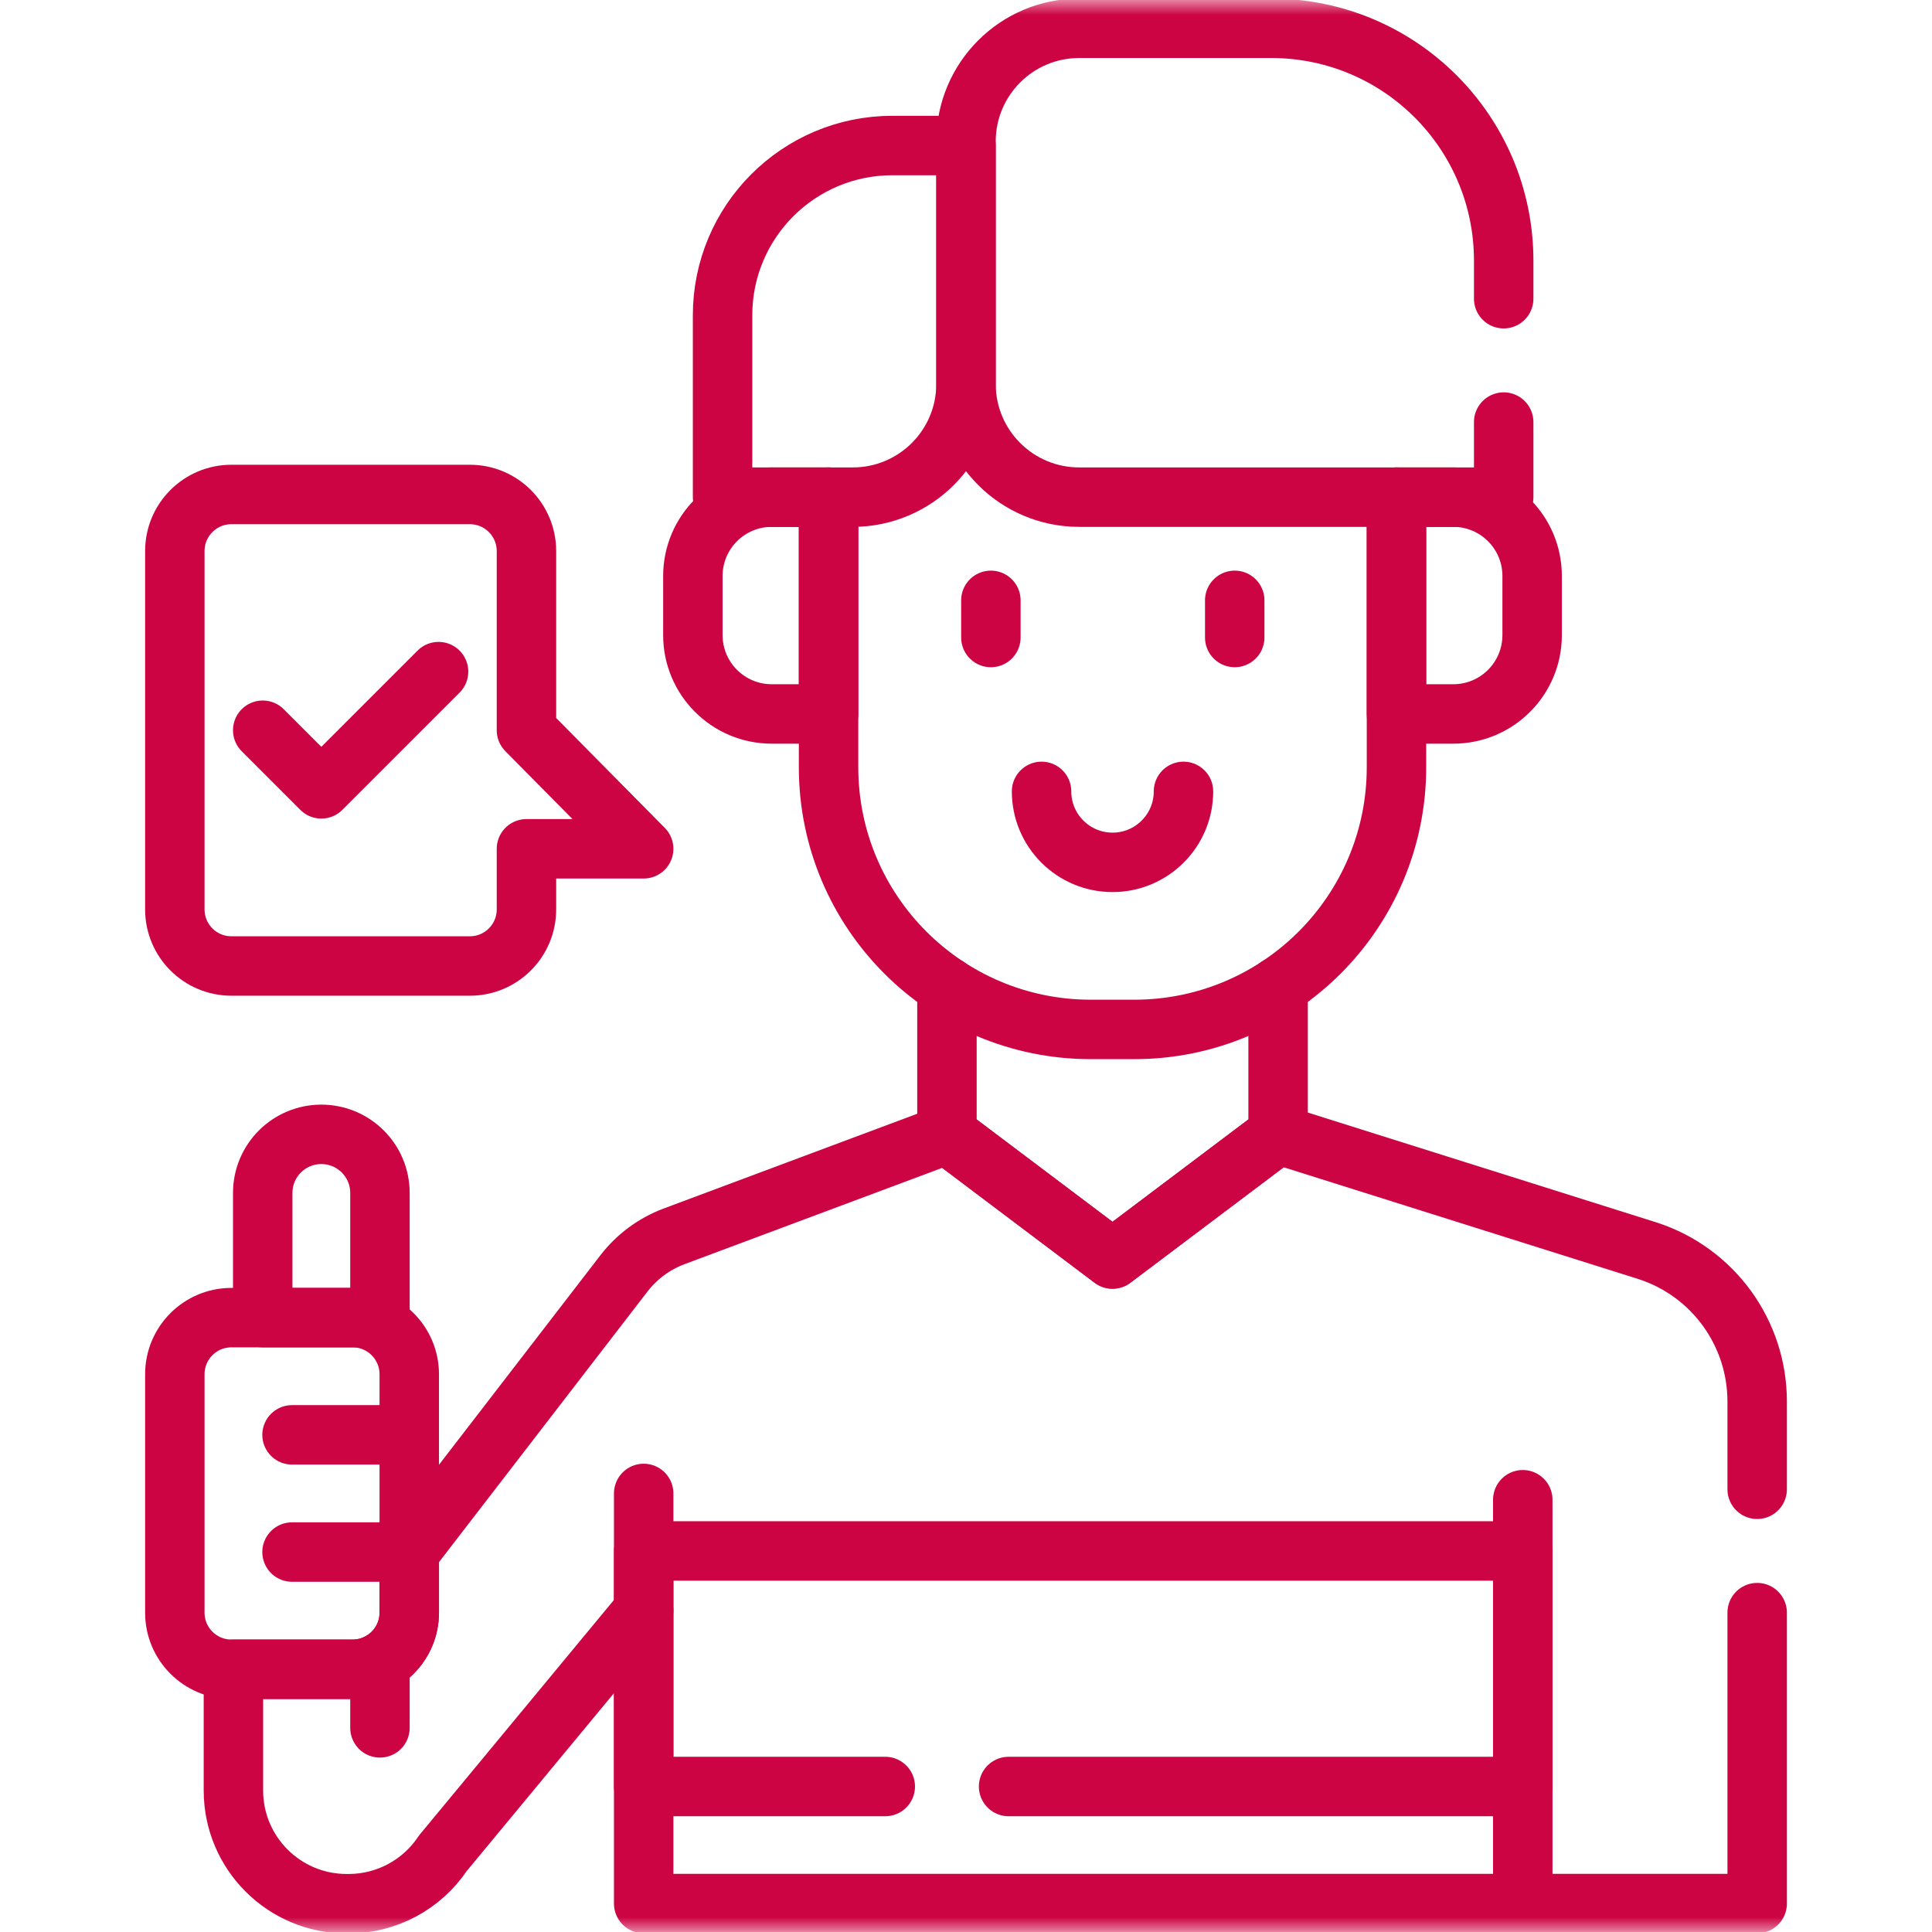 <svg width="65" height="65" viewBox="0 0 65 65" fill="none" xmlns="http://www.w3.org/2000/svg">
<path d="M31.859 33.187V38.163L37.429 42.358L43 38.163V33.187" stroke="#CC0444" stroke-width="2" stroke-miterlimit="10" stroke-linecap="round" stroke-linejoin="round"/>
<mask id="mask0_42_1081" style="mask-type:luminance" maskUnits="userSpaceOnUse" x="0" y="0" width="65" height="65">
<path d="M0 7.62939e-06H65V65H0V7.62939e-06Z" fill="white"/>
</mask>
<g mask="url(#mask0_42_1081)">
<path d="M27.876 16.726H25.964C24.499 16.726 23.311 17.914 23.311 19.379V21.367C23.311 22.832 24.499 24.02 25.964 24.02H27.876V16.726Z" stroke="#CC0444" stroke-width="2" stroke-miterlimit="10" stroke-linecap="round" stroke-linejoin="round"/>
<path d="M46.982 16.726H48.895C50.36 16.726 51.547 17.914 51.547 19.379V21.367C51.547 22.832 50.36 24.02 48.895 24.02H46.982V16.726Z" stroke="#CC0444" stroke-width="2" stroke-miterlimit="10" stroke-linecap="round" stroke-linejoin="round"/>
<path d="M41.541 20.198V21.448" stroke="#CC0444" stroke-width="2" stroke-miterlimit="10" stroke-linecap="round" stroke-linejoin="round"/>
<path d="M33.337 20.198V21.448" stroke="#CC0444" stroke-width="2" stroke-miterlimit="10" stroke-linecap="round" stroke-linejoin="round"/>
<path d="M39.817 26.625C39.817 27.944 38.748 29.013 37.429 29.013C36.111 29.013 35.042 27.944 35.042 26.625" stroke="#CC0444" stroke-width="2" stroke-miterlimit="10" stroke-linecap="round" stroke-linejoin="round"/>
<path d="M50.59 14.2V16.726H36.309C34.205 16.726 32.5 15.021 32.5 12.917V4.761C32.5 2.657 34.205 0.952 36.309 0.952H42.772C47.09 0.952 50.59 4.452 50.59 8.77V10.05" stroke="#CC0444" stroke-width="2" stroke-miterlimit="10" stroke-linecap="round" stroke-linejoin="round"/>
<path d="M24.31 16.726H28.692C30.795 16.726 32.5 15.021 32.5 12.918V4.896H30.023C26.868 4.896 24.31 7.453 24.31 10.608V16.726Z" stroke="#CC0444" stroke-width="2" stroke-miterlimit="10" stroke-linecap="round" stroke-linejoin="round"/>
<path d="M59.118 54.255V64.043H21.656V54.188L14.899 62.352C14.193 63.41 13.004 64.048 11.73 64.048H11.662C9.558 64.048 7.853 62.343 7.853 60.239V56.16H11.865C12.916 56.16 13.769 55.308 13.769 54.256V52.217L20.992 42.842C21.426 42.278 22.009 41.848 22.675 41.597L31.863 38.163L37.429 42.358L42.996 38.163L55.44 42.084C57.633 42.798 59.118 44.842 59.118 47.152V50.105" stroke="#CC0444" stroke-width="2" stroke-miterlimit="10" stroke-linecap="round" stroke-linejoin="round"/>
<path d="M51.232 50.457V64.048" stroke="#CC0444" stroke-width="2" stroke-miterlimit="10" stroke-linecap="round" stroke-linejoin="round"/>
<path d="M7.786 56.161H11.864C12.916 56.161 13.769 55.308 13.769 54.257V46.235C13.769 45.183 12.916 44.33 11.864 44.33H7.786C6.734 44.33 5.882 45.183 5.882 46.235V54.257C5.882 55.308 6.734 56.161 7.786 56.161Z" stroke="#CC0444" stroke-width="2" stroke-miterlimit="10" stroke-linecap="round" stroke-linejoin="round"/>
<path d="M13.769 48.274H9.825" stroke="#CC0444" stroke-width="2" stroke-miterlimit="10" stroke-linecap="round" stroke-linejoin="round"/>
<path d="M13.769 52.217H9.825" stroke="#CC0444" stroke-width="2" stroke-miterlimit="10" stroke-linecap="round" stroke-linejoin="round"/>
<path d="M12.783 55.925V58.132" stroke="#CC0444" stroke-width="2" stroke-miterlimit="10" stroke-linecap="round" stroke-linejoin="round"/>
<path d="M21.656 54.189V50.245" stroke="#CC0444" stroke-width="2" stroke-miterlimit="10" stroke-linecap="round" stroke-linejoin="round"/>
<path d="M8.839 44.33H12.783V40.135C12.783 39.046 11.9 38.164 10.811 38.164C9.722 38.164 8.839 39.046 8.839 40.135V44.33Z" stroke="#CC0444" stroke-width="2" stroke-miterlimit="10" stroke-linecap="round" stroke-linejoin="round"/>
<path d="M33.933 60.105H51.232V52.18H21.656V60.105H29.784" stroke="#CC0444" stroke-width="2" stroke-miterlimit="10" stroke-linecap="round" stroke-linejoin="round"/>
<path d="M8.839 24.568L10.811 26.54L14.755 22.596" stroke="#CC0444" stroke-width="2" stroke-miterlimit="10" stroke-linecap="round" stroke-linejoin="round"/>
<path d="M15.808 32.5H7.786C6.734 32.5 5.882 31.647 5.882 30.596V18.541C5.882 17.489 6.734 16.636 7.786 16.636H15.808C16.86 16.636 17.712 17.489 17.712 18.541V24.568L21.656 28.557H17.712V30.596C17.712 31.647 16.86 32.5 15.808 32.5Z" stroke="#CC0444" stroke-width="2" stroke-miterlimit="10" stroke-linecap="round" stroke-linejoin="round"/>
<path d="M27.876 16.726V25.81C27.876 30.683 31.827 34.634 36.701 34.634H38.158C43.032 34.634 46.983 30.683 46.983 25.81V16.726" stroke="#CC0444" stroke-width="2" stroke-miterlimit="10" stroke-linecap="round" stroke-linejoin="round"/>
</g>
</svg>
